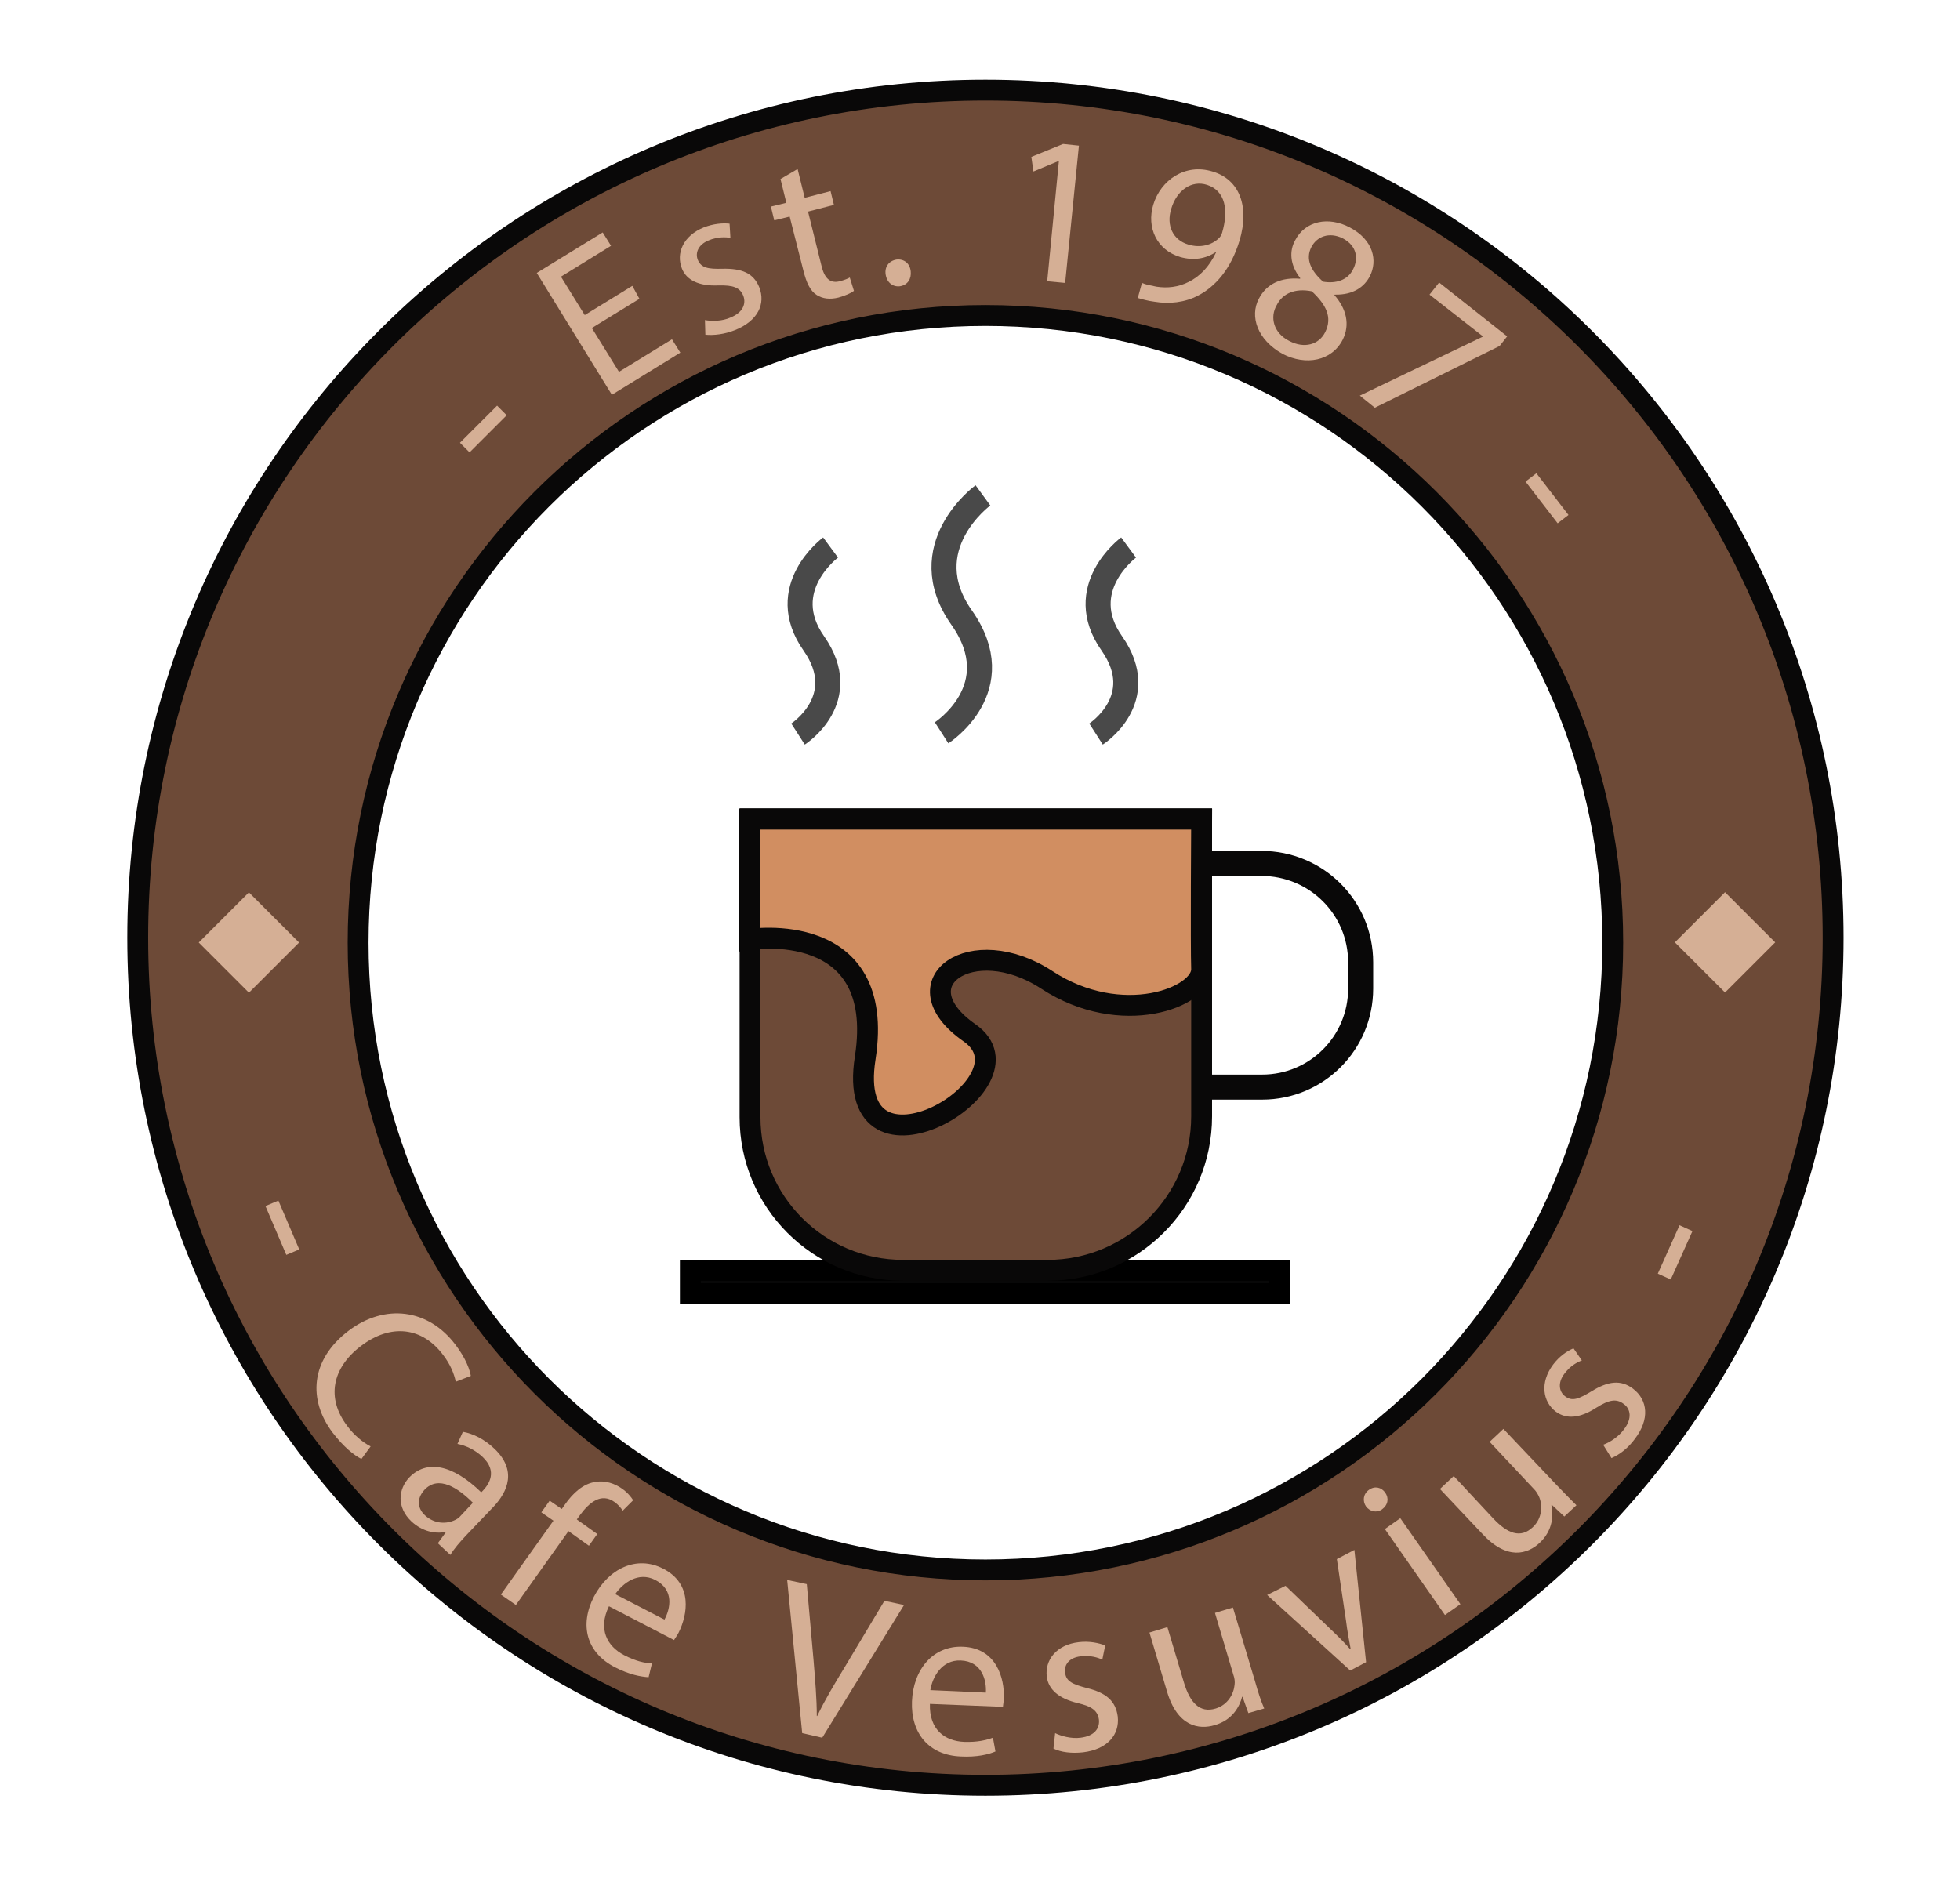 <?xml version="1.0" encoding="utf-8"?>
<!-- Generator: Adobe Illustrator 27.0.0, SVG Export Plug-In . SVG Version: 6.00 Build 0)  -->
<!DOCTYPE svg PUBLIC "-//W3C//DTD SVG 1.1//EN" "http://www.w3.org/Graphics/SVG/1.1/DTD/svg11.dtd">
<svg version="1.1" id="Layer_1" xmlns:x="http://ns.adobe.com/Extensibility/1.0/" xmlns:i="http://ns.adobe.com/AdobeIllustrator/10.0/" xmlns:graph="http://ns.adobe.com/Graphs/1.0/"
	 xmlns="http://www.w3.org/2000/svg" xmlns:xlink="http://www.w3.org/1999/xlink" x="0px" y="0px" viewBox="0 0 469.6 454.6"
	 style="enable-background:new 0 0 469.6 454.6;" xml:space="preserve">
<style type="text/css">
	.st0{fill:none;stroke:#000000;stroke-width:9;stroke-miterlimit:10;}
	.st1{fill:none;stroke:#000000;stroke-width:12;stroke-miterlimit:10;}
	.st2{fill:#333333;}
	.st3{fill:#FF0000;}
	.st4{fill:#FFFFFF;}
	.st5{fill:#5C415D;}
	.st6{fill:none;stroke:#FFFFFF;stroke-miterlimit:10;}
	.st7{fill:none;stroke:#FFFFFF;stroke-linecap:round;stroke-miterlimit:10;}
	.st8{stroke:#FFFFFF;stroke-width:1.5;stroke-miterlimit:10;}
	.st9{fill:#F098A4;}
	.st10{fill:none;stroke:#742390;stroke-miterlimit:10;}
	.st11{fill:none;stroke:#742390;stroke-linecap:round;stroke-miterlimit:10;}
	.st12{stroke:#742390;stroke-width:1.5;stroke-miterlimit:10;}
	.st13{fill:#291D5E;}
	.st14{fill:none;}
	.st15{fill:#CE6C9F;}
	.st16{fill:#402471;}
	.st17{fill:#742A90;}
	.st18{fill:none;stroke:#FFFFFF;stroke-width:2;stroke-miterlimit:10;}
	.st19{fill:none;stroke:#FFFFFF;stroke-width:2;stroke-linecap:round;stroke-miterlimit:10;}
	.st20{stroke:#FFFFFF;stroke-width:2;stroke-miterlimit:10;}
	.st21{fill:#AC4998;}
	.st22{fill:#462968;}
	.st23{enable-background:new    ;}
	.st24{fill:none;stroke:#FFFFFF;stroke-width:5;stroke-miterlimit:10;}
	.st25{fill:#F9F9F9;}
	.st26{fill:#742E90;}
	.st27{fill:#050000;}
	.st28{fill:#FFFDFD;}
	.st29{fill:#F9F9F9;stroke:#000000;stroke-width:2;stroke-miterlimit:10;}
	.st30{fill:#F9F9F9;stroke:#000000;stroke-miterlimit:10;}
	.st31{fill:#FFFFFF;stroke:#402471;stroke-miterlimit:10;}
	.st32{fill:#FFFFFF;stroke:#742E90;stroke-miterlimit:10;}
	.st33{fill:#F098A4;stroke:#FFFFFF;stroke-width:2;stroke-miterlimit:10;}
	.st34{fill:#FFFFFF;stroke:#F098A4;stroke-miterlimit:10;}
	.st35{fill:#FFFFFF;stroke:#FF0000;stroke-miterlimit:10;}
	.st36{fill:#742390;}
	.st37{fill:#231F20;}
	.st38{fill:#FFFFFF;stroke:#291D5E;stroke-miterlimit:10;}
	.st39{fill:#FFFFFF;stroke:#742390;stroke-width:2;stroke-miterlimit:10;}
	.st40{fill:none;stroke:#FFFFFF;stroke-width:7;stroke-miterlimit:10;}
	.st41{fill:none;stroke:#FFFFFF;stroke-width:4;stroke-miterlimit:10;}
	.st42{fill:none;stroke:#000000;stroke-width:14;stroke-miterlimit:10;}
	.st43{fill:#8E5928;stroke:#000000;stroke-width:10;stroke-miterlimit:10;}
	.st44{fill:none;stroke:#410300;stroke-width:9;stroke-miterlimit:10;}
	.st45{fill:#E29542;stroke:#000000;stroke-width:10;stroke-miterlimit:10;}
	.st46{fill:none;stroke:#494949;stroke-width:9;stroke-miterlimit:10;}
	.st47{stroke:#000000;stroke-width:9;stroke-miterlimit:10;}
	.st48{fill:#935837;stroke:#000000;stroke-width:10;stroke-miterlimit:10;}
	.st49{fill:#E29542;}
	.st50{fill:#080808;stroke:#000000;stroke-width:5;stroke-miterlimit:10;}
	.st51{fill:none;stroke:#090808;stroke-width:6;stroke-miterlimit:10;}
	.st52{fill:#6D4A37;stroke:#090808;stroke-width:5;stroke-miterlimit:10;}
	.st53{fill:#D18E61;stroke:#090808;stroke-width:5;stroke-miterlimit:10;}
	.st54{fill:none;stroke:#494949;stroke-width:6;stroke-miterlimit:10;}
	.st55{fill:#D5AF95;}
</style>
<rect x="165.4" y="304.4" class="st50" width="141.2" height="5.6"/>
<path class="st51" d="M326,230.6v6.3c0,13-10.5,23.6-23.6,23.6h-17.4c-3.2,0-5.7-2.6-5.7-5.7v-42.2c0-3.2,2.6-5.7,5.7-5.7h17.2
	C315.4,206.9,326,217.5,326,230.6z"/>
<path class="st52" d="M251,304.4h-34.6c-20.3,0-36.7-16.4-36.7-36.7v-71.5h108.2v71.3C287.9,287.9,271.3,304.4,251,304.4z"/>
<path class="st53" d="M179.6,225.1c0,0,32.9-5.2,27.7,28.4c-5.3,33.6,42.2,6,25-6s0.6-24.4,18.5-12.7c17.9,11.7,37.3,4.2,37.1-2.6
	c-0.2-5.6,0-35.9,0-35.9H179.6V225.1z"/>
<path class="st54" d="M199,131.2c0,0-13.3,9.8-4,23c9.3,13.3-3.8,21.7-3.8,21.7"/>
<path class="st54" d="M235.5,118.7c0,0-17,12.4-5.1,29.3c11.9,16.9-4.8,27.6-4.8,27.6"/>
<path class="st54" d="M270.4,131.2c0,0-13.3,9.8-4,23c9.3,13.3-3.8,21.7-3.8,21.7"/>
<path class="st52" d="M236.1,21.6C123.9,21.6,33,112.5,33,224.7s90.9,203.1,203.1,203.1s203.1-90.9,203.1-203.1
	S348.2,21.6,236.1,21.6z M236.1,376.2c-83,0-150.3-67.3-150.3-150.3S153,75.6,236.1,75.6s150.3,67.3,150.3,150.3
	S319.1,376.2,236.1,376.2z"/>
<g>
	<path class="st55" d="M119.1,97.2l2.3,2.3l-8.9,8.9l-2.3-2.3L119.1,97.2z"/>
	<path class="st55" d="M153.2,71.6l-11.4,7l6.5,10.5l12.7-7.8l2,3.2l-16.4,10.1l-18-29.2l15.8-9.7l2,3.2l-12,7.4l5.7,9.2l11.4-7
		L153.2,71.6z"/>
	<path class="st55" d="M168.9,76.7c1.6,0.3,4.1,0.3,6.1-0.6c3-1.2,3.8-3.3,3.1-5.2c-0.8-2-2.4-2.6-6-2.5c-4.7,0.2-7.6-1.3-8.7-4
		c-1.5-3.7,0.3-7.9,5.2-9.9c2.3-0.9,4.6-1.1,6.2-0.9l0.2,3.4c-1.1-0.2-3.1-0.3-5.2,0.6c-2.5,1-3.3,3-2.6,4.7
		c0.8,1.9,2.5,2.2,5.9,2.1c4.6-0.1,7.4,1,8.8,4.4c1.6,4-0.3,8.1-5.8,10.3c-2.5,1-5.1,1.3-7.1,1.1L168.9,76.7z"/>
	<path class="st55" d="M191.1,40.5l1.7,6.9l6.2-1.6l0.8,3.3l-6.2,1.6l3.2,12.9c0.7,3,2,4.4,4.4,3.8c1.1-0.3,1.9-0.6,2.4-0.9l1,3.2
		c-0.8,0.6-2,1.1-3.7,1.6c-2,0.5-3.8,0.3-5.2-0.6c-1.6-1-2.5-3-3.2-5.8l-3.3-13l-3.7,0.9l-0.8-3.3l3.7-0.9l-1.4-5.7L191.1,40.5z"/>
	<path class="st55" d="M212.2,65.8c-0.3-1.9,0.8-3.3,2.6-3.6c1.8-0.2,3.2,0.9,3.4,2.8c0.2,1.8-0.7,3.3-2.6,3.6
		C213.9,68.8,212.5,67.7,212.2,65.8z"/>
	<path class="st55" d="M253.7,38.6l-0.1,0l-6,2.5l-0.5-3.5l7.6-3.1l3.8,0.4l-3.3,32.9l-4.3-0.4L253.7,38.6z"/>
	<path class="st55" d="M273.6,67.8c0.9,0.4,2,0.6,3.5,0.9c2.6,0.4,5.2,0.1,7.6-1.1c2.7-1.3,5-3.6,6.7-7.2l-0.1,0
		c-2.4,1.6-5.3,2.1-8.5,1.2c-5.7-1.7-8.1-7.1-6.5-12.5c1.8-6,7.7-10,14.2-8c6.5,1.9,8.9,8.4,6.5,16.5c-2.1,7-5.9,11.1-9.9,13.2
		c-3.2,1.7-7,2.1-10.5,1.5c-1.6-0.2-3-0.6-4-0.9L273.6,67.8z M280.6,50.1c-1.2,3.9,0.4,7.4,4.1,8.5c2.9,0.9,5.6,0.1,7.2-1.4
		c0.4-0.3,0.7-0.8,0.9-1.4c1.6-5.4,0.8-10.1-3.6-11.5C285.5,43.1,281.9,45.6,280.6,50.1z"/>
	<path class="st55" d="M301.6,71.6c1.9-3.7,5.5-5.2,9.9-4.8l0-0.2c-2.5-3.2-2.6-6.5-1.2-9c2.4-4.7,8-5.8,13.1-3.1
		c5.7,3,6.7,8,4.8,11.7c-1.3,2.5-3.9,4.5-8.4,4.4l-0.1,0.1c2.9,3.3,3.8,7.1,2,10.7c-2.6,5.1-8.8,6.3-14.4,3.4
		C301.2,81.4,299.4,75.8,301.6,71.6z M317.5,79.6c1.8-3.6,0.2-6.6-3.2-9.8c-4-0.8-7,0.5-8.4,3.3c-1.7,2.9-0.8,6.7,3,8.6
		C312.5,83.6,316,82.6,317.5,79.6z M314.2,59.2c-1.5,2.9-0.1,5.7,2.8,8.3c3,0.5,5.9-0.3,7.2-3c1.2-2.3,1.1-5.5-2.5-7.4
		C318.4,55.5,315.5,56.7,314.2,59.2z"/>
	<path class="st55" d="M361.1,80.6l-1.8,2.3l-29.9,14.8l-3.6-2.9l29.4-14.1l0.1-0.1l-12.8-10l2.3-2.9L361.1,80.6z"/>
	<path class="st55" d="M375.8,123.4l-2.6,2l-7.7-10l2.6-2L375.8,123.4z"/>
</g>
<g>
	<path class="st55" d="M71.7,299.4l-3.1,1.3l-5-11.7l3.1-1.3L71.7,299.4z"/>
	<path class="st55" d="M86.6,349.6c-1.7-0.8-4.3-2.9-6.9-6.3c-5.9-7.8-5.4-17.4,3.8-24.4c8.7-6.6,19.1-5.3,25.6,3.3
		c2.6,3.4,3.5,6.2,3.7,7.5l-3.6,1.4c-0.4-1.9-1.3-4.2-3.1-6.5c-4.9-6.5-12.4-7.6-19.7-2c-6.8,5.2-8.3,12.4-3.2,19.1
		c1.6,2.2,3.8,4,5.6,4.9L86.6,349.6z"/>
	<path class="st55" d="M104.9,369.8l1.9-2.6l-0.1-0.1c-2.4,0.5-5.5-0.1-8.1-2.5c-3.7-3.5-3.1-7.8-0.6-10.5
		c4.2-4.4,10.4-3.2,17.3,3.5l0.4-0.4c1.4-1.5,3.6-4.6-0.1-8.1c-1.7-1.6-3.9-2.7-6-3.1l1.3-2.9c2.4,0.4,5.2,1.8,7.5,4
		c5.5,5.2,3.3,10.3-0.2,14l-6.5,6.8c-1.5,1.6-2.9,3.2-3.8,4.7L104.9,369.8z M113.3,360.1c-3.5-3.5-8.2-6.7-11.6-3.1
		c-2,2.2-1.6,4.5,0.1,6.1c2.4,2.2,5.3,2.1,7.3,1.1c0.4-0.2,0.9-0.5,1.2-0.9L113.3,360.1z"/>
	<path class="st55" d="M120,382.1l12.6-17.7l-2.9-2l2-2.8l2.9,2l0.7-1c2-2.9,4.5-5.1,7.4-5.5c2.3-0.4,4.6,0.4,6.3,1.6
		c1.3,0.9,2.2,2,2.7,2.8l-2.5,2.5c-0.4-0.6-1-1.4-2-2.1c-3.1-2.2-5.9,0-8.2,3.1l-0.8,1.1l4.9,3.5l-2,2.8l-4.9-3.5l-12.6,17.7
		L120,382.1z"/>
	<path class="st55" d="M145.9,384.9c-2.7,5.5-0.4,9.6,3.6,11.7c2.9,1.5,4.9,1.9,6.7,2l-0.8,3.3c-1.8-0.1-4.6-0.6-8.1-2.4
		c-6.8-3.5-8.5-10.1-5-16.9c3.5-6.7,10.2-10,16.6-6.7c7.2,3.7,5.8,11.1,3.7,15.3c-0.4,0.8-0.9,1.4-1.1,1.8L145.9,384.9z
		 M159.2,388.1c1.4-2.6,2.4-7.1-2.2-9.5c-4.1-2.1-7.8,0.8-9.6,3.4L159.2,388.1z"/>
	<path class="st55" d="M192.2,415.3l-3.6-36.7l4.7,1l1.6,18c0.4,4.9,0.8,9.4,0.8,13.6l0.1,0c1.8-3.8,4.2-7.8,6.7-11.9l9.4-15.7
		l4.7,1L197,416.4L192.2,415.3z"/>
	<path class="st55" d="M222.8,408.3c-0.2,6.2,3.6,8.9,8.2,9.1c3.2,0.1,5.2-0.4,6.9-1l0.6,3.3c-1.6,0.7-4.4,1.4-8.3,1.2
		c-7.7-0.3-12-5.6-11.7-13.2c0.3-7.6,5-13.4,12.2-13.1c8.1,0.3,10,7.7,9.8,12.3c0,0.9-0.2,1.7-0.2,2.1L222.8,408.3z M236.2,405.6
		c0.2-2.9-0.9-7.5-6-7.7c-4.6-0.2-6.8,4-7.3,7.1L236.2,405.6z"/>
	<path class="st55" d="M252.8,415.3c1.4,0.7,3.9,1.4,6.1,1.1c3.3-0.4,4.6-2.2,4.4-4.3c-0.3-2.2-1.7-3.2-5.1-4
		c-4.6-1.1-7-3.3-7.4-6.3c-0.5-4,2.3-7.7,7.7-8.3c2.5-0.3,4.8,0.2,6.3,0.8l-0.7,3.4c-1-0.5-2.9-1.1-5.2-0.8c-2.7,0.3-4,2-3.7,3.9
		c0.2,2.1,1.8,2.8,5.2,3.7c4.5,1.1,6.9,3,7.4,6.8c0.5,4.4-2.5,7.9-8.3,8.6c-2.7,0.3-5.3,0-7.1-0.9L252.8,415.3z"/>
	<path class="st55" d="M300.7,402.9c0.7,2.5,1.4,4.7,2.2,6.5l-3.8,1.1l-1.4-3.9l-0.1,0c-0.6,2.3-2.3,5.6-6.6,6.8
		c-3.7,1.1-8.9,0.4-11.4-8.1l-4.2-14.1l4.3-1.3l4,13.4c1.4,4.6,3.7,7.3,7.6,6.1c2.9-0.9,4.3-3.5,4.5-5.7c0.1-0.7,0-1.6-0.3-2.4
		l-4.4-14.8l4.3-1.3L300.7,402.9z"/>
	<path class="st55" d="M308,380l10.8,10.4c1.8,1.7,3.3,3.2,4.7,4.8l0.1-0.1c-0.4-2.1-0.8-4.3-1.1-6.7l-2.2-14.8l4.2-2.2l2.8,26.9
		l-3.8,2l-19.9-18.1L308,380z"/>
	<path class="st55" d="M331.9,357.7c0.9,1.3,0.7,2.9-0.8,4c-1.3,0.9-2.9,0.5-3.8-0.7c-0.9-1.3-0.7-3,0.7-4
		C329.4,356,331,356.4,331.9,357.7z M346.2,387l-14.4-20.6l3.7-2.6l14.4,20.6L346.2,387z"/>
	<path class="st55" d="M372.9,355.8c1.8,1.9,3.4,3.5,4.8,4.9l-2.9,2.7l-3-2.8l-0.1,0.1c0.5,2.3,0.4,6-2.8,9
		c-2.9,2.7-7.8,4.3-13.8-2.2l-10.1-10.7l3.3-3.1l9.5,10.2c3.3,3.5,6.5,4.9,9.5,2c2.2-2.1,2.3-5.1,1.5-7.1c-0.3-0.7-0.7-1.4-1.3-2
		l-10.6-11.3l3.3-3.1L372.9,355.8z"/>
	<path class="st55" d="M384.1,346.2c1.5-0.5,3.7-1.9,5-3.7c2-2.6,1.6-4.9-0.1-6.1c-1.7-1.3-3.5-1-6.5,0.9c-4,2.6-7.2,2.8-9.7,1
		c-3.2-2.4-3.9-7-0.7-11.3c1.5-2,3.4-3.3,4.9-3.9l2,2.9c-1.1,0.4-2.8,1.3-4.2,3.2c-1.6,2.1-1.3,4.3,0.2,5.4c1.7,1.3,3.3,0.6,6.3-1.2
		c3.9-2.4,7-2.9,10-0.6c3.5,2.7,4,7.3,0.4,12c-1.6,2.2-3.7,3.8-5.6,4.6L384.1,346.2z"/>
	<path class="st55" d="M402.4,293.6l3.1,1.4l-5.2,11.6l-3.1-1.4L402.4,293.6z"/>
</g>
<rect x="51.1" y="217.4" transform="matrix(0.707 0.707 -0.707 0.707 177.214 24.008)" class="st55" width="17" height="17"/>
<rect x="404.8" y="217.4" transform="matrix(0.707 0.707 -0.707 0.707 280.812 -226.101)" class="st55" width="17" height="17"/>
</svg>
